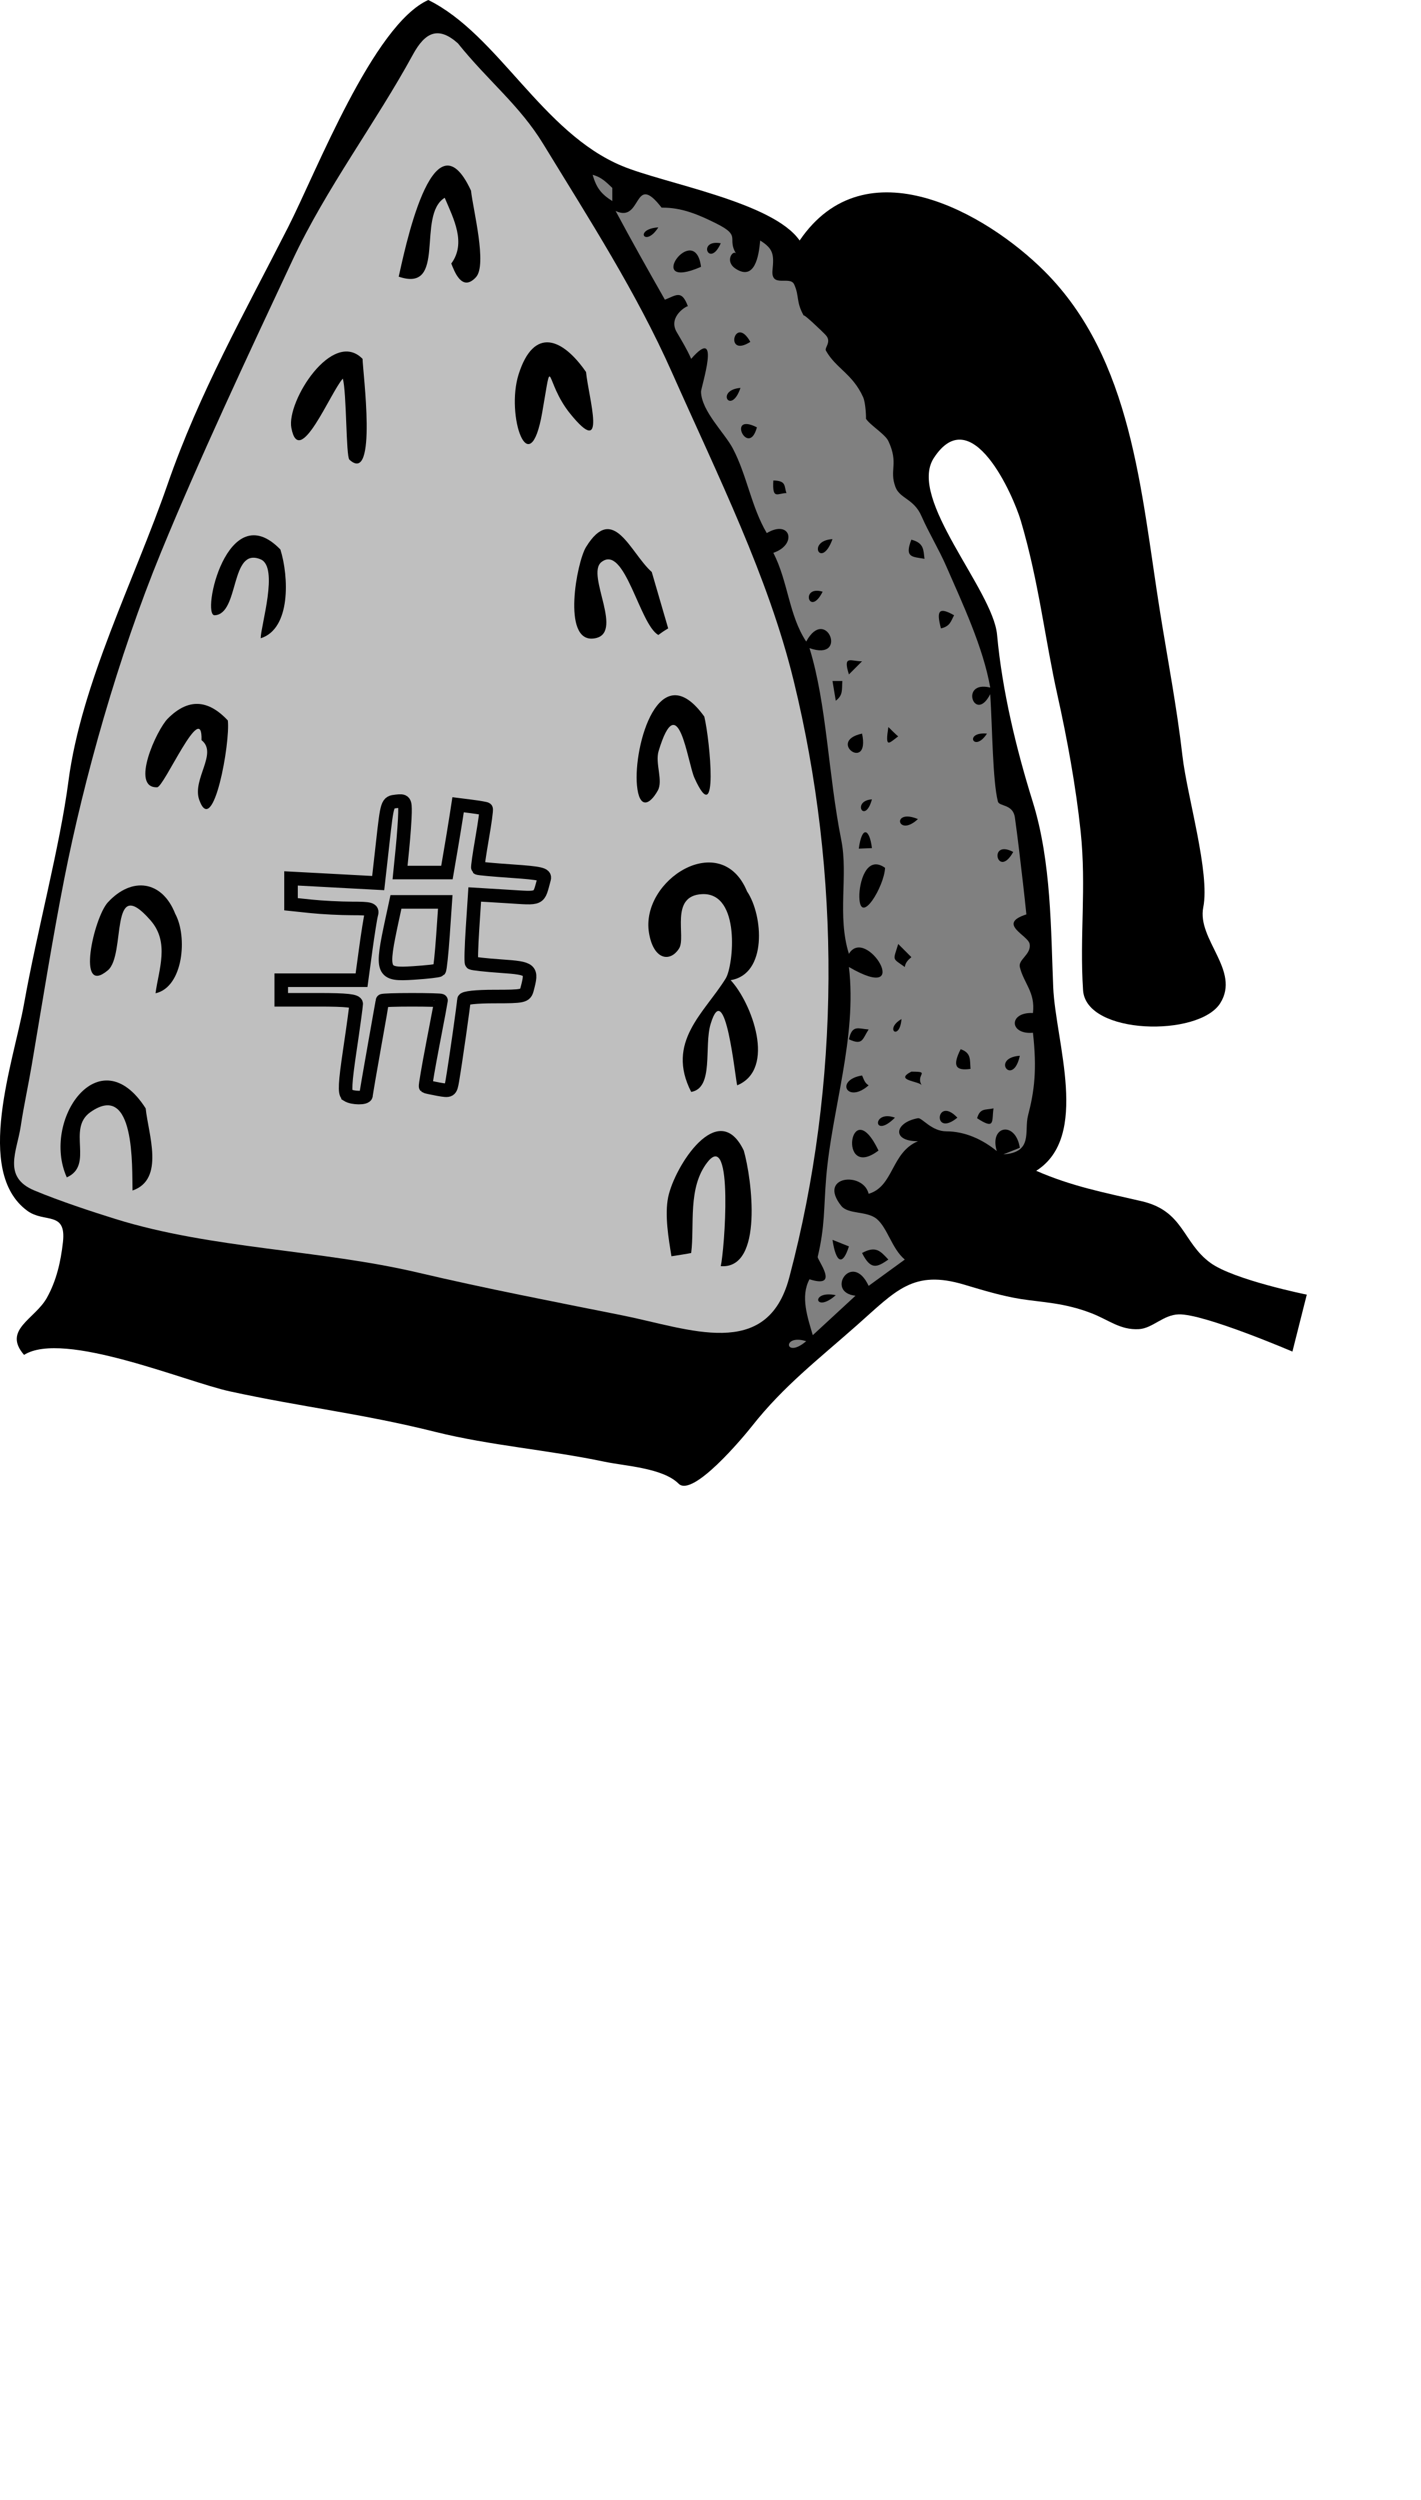 <?xml version="1.0" encoding="UTF-8" standalone="no"?>
<!-- Generator: Adobe Illustrator 12.0.0, SVG Export Plug-In . SVG Version: 6.00 Build 51448)  -->

<svg
   xmlns:dc="http://purl.org/dc/elements/1.1/"
   xmlns:cc="http://creativecommons.org/ns#"
   xmlns:rdf="http://www.w3.org/1999/02/22-rdf-syntax-ns#"
   xmlns:svg="http://www.w3.org/2000/svg"
   xmlns="http://www.w3.org/2000/svg"
   xmlns:sodipodi="http://sodipodi.sourceforge.net/DTD/sodipodi-0.dtd"
   xmlns:inkscape="http://www.inkscape.org/namespaces/inkscape"
   height="383.133"
   id="Layer_1"
   inkscape:version="0.91 r13725"
   sodipodi:docname="irony.svg"
   sodipodi:version="0.32"
   style="overflow:visible;enable-background:new 0 0 217.819 383.133;"
   version="1.0"
   viewBox="0 0 217.819 383.133"
   width="217.819"
   xml:space="preserve"
   inkscape:export-filename="/var/lib/layman/dotnet/dev-dotnet/irony-framework/files/irony.png"
   inkscape:export-xdpi="50.770531"
   inkscape:export-ydpi="50.770531"><defs
     id="defs272" /><sodipodi:namedview
     bordercolor="#666666"
     borderopacity="1.0"
     id="base"
     inkscape:current-layer="Layer_1"
     inkscape:cx="123.90949"
     inkscape:cy="269.92477"
     inkscape:pageopacity="0.0"
     inkscape:pageshadow="2"
     inkscape:window-height="1123"
     inkscape:window-width="1920"
     inkscape:window-x="0"
     inkscape:window-y="25"
     inkscape:zoom="2"
     pagecolor="#ffffff"
     showgrid="false"
     inkscape:window-maximized="1" /><path
     d="m 65.649,0 c 10.74,5.291 17.417,20.327 29.721,25.439 6.541,2.718 23.1,5.501 27.201,11.418 10.078,-14.817 28.613,-4.199 37.529,4.702 13.475,13.453 14.766,33.698 17.707,52.14 1.176,7.361 2.59,14.679 3.449,22.161 0.707,6.15 4.246,17.909 3.189,23.172 -0.992,4.944 5.734,9.697 2.604,14.693 -3.268,5.213 -20.576,4.896 -21.029,-1.974 -0.559,-8.446 0.539,-15.677 -0.379,-24.389 -0.719,-6.83 -2.086,-14.271 -3.527,-20.737 -1.963,-8.802 -2.865,-17.434 -5.625,-26.782 -1.176,-3.987 -7.584,-18.525 -13.35,-9.655 -4.053,6.237 9.068,20.177 9.697,27.075 0.789,8.642 2.959,17.551 5.457,25.565 2.896,9.282 2.781,19.839 3.15,28.461 0.359,8.389 5.664,22.87 -2.604,28.126 5.455,2.382 10.357,3.319 16.162,4.659 6.48,1.496 6.24,6.308 10.535,9.444 3.576,2.611 14.775,4.873 14.775,4.873 l -2.202,8.725 c 0,0 -13.588,-5.828 -17.441,-5.703 -2.396,0.078 -4.004,2.164 -6.129,2.268 -2.85,0.139 -4.58,-1.412 -7.221,-2.436 -4.205,-1.631 -7.572,-1.666 -10.83,-2.182 -2.871,-0.457 -5.73,-1.318 -8.666,-2.197 -7.848,-2.355 -10.457,0.895 -16.436,6.184 -6.004,5.313 -11.264,9.336 -16.121,15.492 -1.371,1.738 -9.088,10.979 -11.248,8.814 -2.418,-2.416 -8.21,-2.699 -11.335,-3.357 -8.563,-1.805 -17.542,-2.479 -25.942,-4.574 -11.314,-2.828 -20.326,-3.777 -31.526,-6.215 -6.736,-1.467 -25.489,-9.402 -31.526,-5.584 -3.328,-3.842 1.639,-5.451 3.485,-8.73 1.485,-2.641 2.145,-5.578 2.476,-8.564 0.536,-4.814 -2.842,-2.872 -5.457,-4.786 C -4.046,179.516 2.121,162.61 3.688,153.811 5.66,142.738 9.182,129.725 10.489,119.724 12.453,104.687 20.575,88.953 25.685,74.22 30.571,60.134 37.445,48.029 44.182,34.779 48.5,26.289 57.227,3.782 65.649,0"
     id="path5"
     inkscape:connector-curvature="0"
     sodipodi:nodetypes="cccccccccccccccsccscccccccccccccccccscccc" /><path
     inkscape:connector-curvature="0"
     style="fill:#bfbfbf"
     id="path7"
     d="m 70.184,6.632 c 4.686,5.836 9.441,9.461 13.098,15.449 7.012,11.481 14.248,22.674 19.728,35.009 7.08,15.931 14.742,31.26 18.639,47.183 7.252,29.629 7.23,61.74 -0.672,91.513 -3.398,12.805 -15.33,7.834 -25.574,5.783 -10.413,-2.084 -20.929,-4.107 -31.264,-6.539 -15.083,-3.549 -31.643,-3.637 -46.428,-8.227 -3.667,-1.139 -8.586,-2.766 -12.425,-4.366 -4.975,-2.073 -2.674,-6.002 -2.099,-9.907 0.43,-2.916 1.157,-6.233 1.679,-9.319 1.551,-9.156 3.146,-19.16 4.953,-28.377 3.049,-15.54 8.29,-34.198 14.861,-50.207 C 30.5,70.445 37.901,54.662 44.871,39.795 50.014,28.826 57.567,18.865 63.3,8.353 65.195,4.878 67.22,3.996 70.184,6.632" /><path
     inkscape:connector-curvature="0"
     id="path9"
     d="m 72.199,29.217 c 0.317,2.929 2.506,11.372 0.755,13.265 -2.16,2.337 -3.321,-0.957 -3.778,-2.099 2.318,-3.14 0.365,-6.856 -1.008,-10.075 -4.385,2.686 0.411,14.608 -7.052,12.089 0.768,-3.252 5.186,-25.907 11.083,-13.18" /><path
     inkscape:connector-curvature="0"
     style="fill:#808080"
     id="path11"
     d="m 93.859,28.797 c 0,0.671 0,1.343 0,2.015 -1.742,-1.097 -2.443,-2.053 -3.021,-4.029 1.334,0.361 2.046,1.088 3.021,2.014" /><path
     inkscape:connector-curvature="0"
     style="fill:#808080"
     id="path13"
     d="m 101.414,31.82 c 3.068,-0.052 5.705,1.088 8.396,2.434 3.912,1.957 1.555,2.21 3.023,4.618 -0.42,-0.688 -1.875,1.18 0,2.351 2.832,1.768 3.479,-1.882 3.693,-4.366 2.021,1.265 2.127,2.13 1.889,4.534 -0.277,2.803 2.684,0.806 3.316,2.183 0.842,1.831 0.234,2.632 1.512,4.869 -0.426,-0.744 2.949,2.473 3.359,2.938 0.904,1.024 -0.254,1.901 0,2.351 1.539,2.74 4.084,3.535 5.707,7.136 0.4,0.887 0.479,3.373 0.42,3.274 0.564,0.956 2.941,2.375 3.443,3.442 1.629,3.456 0.096,4.434 1.092,7.053 0.682,1.794 2.813,1.766 3.986,4.449 1.143,2.607 2.639,5.031 3.779,7.64 2.496,5.715 5.688,12.488 6.76,18.638 -4.807,-1.172 -2.369,5.634 0,1.008 0.34,5.395 0.359,13.186 1.174,16.455 0.193,0.773 2.311,0.362 2.604,2.434 0.244,1.732 0.465,3.469 0.67,5.207 0.387,3.259 0.768,6.463 1.092,9.655 -4.576,1.46 0.268,3.177 0.504,4.533 0.275,1.581 -1.781,2.388 -1.51,3.526 0.6,2.504 2.4,3.862 2.014,7.053 -3.775,-0.175 -3.645,3.354 0,3.022 0.625,5.622 0.238,8.872 -0.754,12.677 -0.625,2.391 0.842,5.664 -3.779,5.961 0.84,-0.336 1.68,-0.672 2.52,-1.008 -0.645,-4.168 -4.727,-3.408 -3.527,0.505 -2.191,-1.781 -4.873,-3.023 -7.725,-3.023 -2.297,0 -3.742,-2.125 -4.365,-2.014 -3.547,0.634 -4.119,3.543 0,3.526 -4.145,1.753 -3.68,6.905 -7.557,8.06 -0.813,-3.462 -7.877,-2.775 -4.197,1.847 1.064,1.339 3.943,0.734 5.457,2.016 1.643,1.391 2.32,4.579 4.283,6.211 -1.848,1.344 -3.695,2.688 -5.543,4.031 -2.545,-5.455 -6.711,1.023 -2.014,1.51 -2.182,2.016 -4.365,4.031 -6.549,6.045 -0.777,-2.664 -1.934,-5.928 -0.504,-8.563 4.775,1.516 1.152,-2.986 1.26,-3.441 1.131,-4.777 0.906,-7.387 1.301,-12.175 0.854,-10.354 4.76,-21.472 3.482,-32.239 10.143,5.886 2.646,-6.433 0,-2.014 -1.838,-5.876 -0.078,-11.983 -1.174,-17.463 -1.998,-9.992 -2.217,-20.824 -4.869,-29.385 6.055,2.12 2.563,-6.641 -0.504,-1.007 -2.67,-4.044 -2.762,-9.171 -5.037,-13.601 3.717,-1.245 2.65,-5.183 -1.008,-3.022 -2.391,-4.065 -3.021,-8.82 -5.205,-12.971 -1.254,-2.381 -4.809,-5.731 -4.871,-8.69 -0.014,-0.67 3.184,-10.43 -1.51,-5.037 -0.648,-1.477 -1.406,-2.709 -2.225,-4.114 -1.398,-2.396 1.666,-4.089 1.721,-3.945 -0.961,-2.585 -1.775,-1.686 -3.525,-1.008 -2.563,-4.508 -5.113,-9.028 -7.556,-13.601 4.104,1.949 2.678,-6.165 7.051,-0.505" /><path
     inkscape:connector-curvature="0"
     id="path15"
     d="m 100.912,34.842 c -2.028,3.19 -3.8,0.259 0,0" /><path
     inkscape:connector-curvature="0"
     id="path17"
     d="m 110.482,37.277 c -1.736,3.919 -3.691,-0.646 0,0" /><path
     inkscape:connector-curvature="0"
     id="path19"
     d="m 107.458,40.887 c -9.031,3.937 -0.947,-7.248 0,0" /><path
     inkscape:connector-curvature="0"
     id="path21"
     d="m 115.015,52.389 c -4.058,2.591 -2.408,-4.313 0,0" /><path
     inkscape:connector-curvature="0"
     id="path23"
     d="m 89.83,57.006 c 0.417,4.109 3.318,13.493 -2.435,6.38 -3.985,-4.927 -2.604,-9.791 -4.283,-0.167 -1.935,11.086 -5.634,0.491 -3.609,-5.877 2.345,-7.371 6.759,-5.491 10.327,-0.336" /><path
     inkscape:connector-curvature="0"
     id="path25"
     d="m 55.575,54.991 c 0.02,1.881 2.334,19.448 -2.015,15.449 -0.534,-0.491 -0.419,-10.233 -1.007,-12.426 -1.903,2.101 -6.68,13.989 -7.892,7.557 -0.767,-4.073 6.323,-15.265 10.914,-10.58" /><path
     inkscape:connector-curvature="0"
     id="path27"
     d="m 113.505,59.441 c -1.459,4.288 -3.906,0.337 0,0" /><path
     inkscape:connector-curvature="0"
     id="path29"
     d="m 116.023,65.486 c -1.287,4.781 -4.76,-2.411 0,0" /><path
     inkscape:connector-curvature="0"
     id="path31"
     d="m 120.556,75.561 c -1.352,-0.005 -2.203,1.11 -2.014,-1.931 2.067,0.031 1.618,0.912 2.014,1.931" /><path
     inkscape:connector-curvature="0"
     id="path33"
     d="m 99.904,87.651 c 0.84,2.882 1.68,5.765 2.52,8.647 -0.701,0.41 -0.992,0.622 -1.512,1.008 -2.902,-1.647 -5.148,-14.004 -8.731,-11.167 -2.45,1.941 3.761,11.214 -1.259,11.712 -4.8,0.476 -2.512,-11.716 -1.092,-14.021 4.21,-6.836 6.781,0.893 10.074,3.821" /><path
     inkscape:connector-curvature="0"
     id="path35"
     d="m 42.982,84.208 c 1.304,4.175 1.613,12.149 -3.022,13.601 0.004,-1.88 2.812,-10.905 0,-12.091 -4.73,-1.995 -3.219,8.375 -7.052,8.565 -2.116,0.105 1.93,-18.481 10.074,-10.075" /><path
     inkscape:connector-curvature="0"
     id="path37"
     d="m 127.609,82.613 c -1.711,4.734 -4.041,0.251 0,0" /><path
     inkscape:connector-curvature="0"
     id="path39"
     d="m 141.714,85.636 c -1.939,-0.345 -3.076,-0.177 -2.016,-2.939 1.952,0.525 1.831,1.535 2.016,2.939" /><path
     inkscape:connector-curvature="0"
     id="path41"
     d="m 126.099,90.672 c -2.039,4.035 -3.514,-1.049 0,0" /><path
     inkscape:connector-curvature="0"
     id="path43"
     d="m 146.248,94.284 c -0.492,0.878 -0.564,1.671 -2.014,2.014 -0.723,-2.721 -0.332,-3.344 2.014,-2.014" /><path
     inkscape:connector-curvature="0"
     id="path45"
     d="m 132.142,101.335 c -0.672,0.671 -1.342,1.344 -2.016,2.015 -0.964,-3.073 0.325,-1.978 2.016,-2.015" /><path
     inkscape:connector-curvature="0"
     id="path47"
     d="m 129.121,104.358 c -0.1,1.351 0.141,2.142 -1.008,3.022 -0.168,-1.007 -0.336,-2.015 -0.504,-3.022 0.504,0 1.01,0 1.512,0" /><path
     inkscape:connector-curvature="0"
     id="path49"
     d="m 107.962,109.814 c 0.873,3.68 2.211,17.653 -1.51,9.403 -1.086,-2.408 -2.465,-14.191 -5.5,-4.113 -0.563,1.87 0.732,4.511 -0.125,6.044 -1.262,2.254 -2.839,2.876 -3.19,-0.798 -0.573,-5.994 3.392,-20.195 10.325,-10.536" /><path
     inkscape:connector-curvature="0"
     id="path51"
     d="m 34.922,110.402 c 0.404,3.37 -2.236,18.071 -4.366,12.215 -1.167,-3.208 2.903,-7.186 0.335,-9.193 0.184,-6.477 -5.735,7.185 -6.8,7.22 -4.159,0.14 -0.091,-8.807 1.637,-10.536 3.078,-3.08 6.112,-2.992 9.194,0.294" /><path
     inkscape:connector-curvature="0"
     id="path53"
     d="m 137.683,112.838 c -1.459,1.088 -2.027,1.912 -1.51,-1.427 0.19,0.203 1.44,1.422 1.51,1.427" /><path
     inkscape:connector-curvature="0"
     id="path55"
     d="m 151.287,112.417 c -1.981,3.051 -3.604,-0.32 0,0" /><path
     inkscape:connector-curvature="0"
     id="path57"
     d="m 132.142,112.417 c 1.266,6.006 -5.51,1.192 0,0" /><path
     inkscape:connector-curvature="0"
     id="path59"
     d="m 133.656,122.493 c -1.1,3.962 -3.174,0.221 0,0" /><path
     inkscape:connector-curvature="0"
     id="path61"
     d="m 140.707,125.514 c -3.155,2.933 -4.133,-1.707 0,0" /><path
     inkscape:connector-curvature="0"
     id="path63"
     d="m 133.656,129.964 c -0.672,0.028 -1.344,0.057 -2.016,0.084 0.477,-3.578 1.649,-3.087 2.016,-0.084" /><path
     inkscape:connector-curvature="0"
     id="path65"
     d="m 155.314,130.552 c -2.408,4.303 -3.938,-2.054 0,0" /><path
     inkscape:connector-curvature="0"
     id="path67"
     d="m 114.511,136.597 c 2.486,3.671 3.119,12.7 -2.518,13.601 3.225,3.45 7.047,13.611 1.006,16.12 -0.309,-1.146 -1.828,-16.853 -4.07,-9.403 -1.045,3.466 0.541,9.816 -2.98,10.41 -3.928,-7.673 2.018,-12.094 5.289,-17.379 1.219,-1.968 2.332,-13.202 -3.609,-12.929 -5.045,0.231 -2.422,6.549 -3.527,8.312 -1.365,2.181 -3.922,1.798 -4.617,-2.352 -1.364,-8.144 11.052,-15.998 15.026,-6.38" /><path
     inkscape:connector-curvature="0"
     id="path69"
     d="m 135.669,132.987 c -0.133,2.912 -3.855,9.031 -3.945,4.449 -0.043,-2.095 1.041,-6.508 3.945,-4.449" /><path
     inkscape:connector-curvature="0"
     id="path71"
     d="m 26.862,140.039 c 1.913,3.494 1.24,11.221 -3.022,12.174 0.488,-3.661 2.193,-7.782 -0.756,-11.167 -6.41,-7.355 -3.723,5.263 -6.549,7.641 -4.9,4.124 -2.161,-8.064 0,-10.411 3.67,-3.985 8.325,-3.361 10.327,1.763" /><path
     inkscape:connector-curvature="0"
     id="path73"
     d="m 139.699,146.672 c -0.52,0.452 -0.908,0.823 -1.006,1.511 -2.023,-1.436 -1.781,-0.92 -1.01,-3.526 0.674,0.671 1.344,1.343 2.016,2.015" /><path
     inkscape:connector-curvature="0"
     id="path75"
     d="m 138.187,156.158 c -0.271,3.44 -2.709,1.575 0,0" /><path
     inkscape:connector-curvature="0"
     id="path77"
     d="m 133.15,157.754 c -0.965,1.454 -0.855,2.504 -3.023,1.511 0.511,-2.302 1.445,-1.613 3.023,-1.511" /><path
     inkscape:connector-curvature="0"
     id="path79"
     d="m 148.767,163.799 c -2.225,0.309 -2.846,-0.384 -1.512,-3.022 1.618,0.586 1.401,1.53 1.512,3.022" /><path
     inkscape:connector-curvature="0"
     id="path81"
     d="m 156.324,161.784 c -1.045,4.861 -4.516,0.335 0,0" /><path
     inkscape:connector-curvature="0"
     id="path83"
     d="m 139.699,164.219 c 3.078,-0.005 0.564,0.398 1.596,2.099 -0.413,-0.681 -4.292,-0.72 -1.596,-2.099" /><path
     inkscape:connector-curvature="0"
     id="path85"
     d="m 132.142,164.806 c 0.289,0.586 0.352,1.105 1.008,1.512 -3.303,2.902 -5.201,-0.831 -1.008,-1.512" /><path
     inkscape:connector-curvature="0"
     id="path87"
     d="m 22.329,169.844 c 0.399,3.927 2.982,10.878 -2.015,12.593 -0.087,-3.431 0.455,-16.885 -6.464,-12.005 -3.656,2.578 0.626,8.095 -3.61,9.991 -3.938,-8.743 5.01,-21.63 12.089,-10.579" /><path
     inkscape:connector-curvature="0"
     id="path89"
     d="m 146.751,171.271 c -3.884,3.185 -3.308,-3.5 0,0" /><path
     inkscape:connector-curvature="0"
     id="path91"
     d="m 152.292,169.844 c -0.297,1.939 0.322,3.379 -2.518,1.512 0.477,-1.588 1.216,-1.222 2.518,-1.512" /><path
     inkscape:connector-curvature="0"
     id="path93"
     d="m 137.181,171.271 c -3.416,3.412 -3.521,-1.281 0,0" /><path
     inkscape:connector-curvature="0"
     id="path95"
     d="m 134.662,176.309 c -6.35,4.809 -4.362,-9.117 0,0" /><path
     inkscape:connector-curvature="0"
     id="path97"
     d="m 114.009,176.309 c 1.211,4.178 3.096,18.212 -3.527,17.716 0.547,-2.262 2.006,-21.131 -2.057,-15.911 -3.037,3.903 -1.934,9.599 -2.477,13.895 -0.184,0.053 -2.438,0.424 -3.023,0.502 -0.445,-2.707 -1.063,-6.343 -0.502,-9.066 0.957,-4.658 7.674,-15.295 11.586,-7.136" /><path
     inkscape:connector-curvature="0"
     id="path99"
     d="m 130.126,190.999 c -0.961,3.039 -1.98,2.555 -2.518,-1.006 0.841,0.336 1.681,0.672 2.518,1.006" /><path
     inkscape:connector-curvature="0"
     id="path101"
     d="m 136.173,193.015 c -1.742,1.211 -2.709,1.645 -4.031,-1.006 2.147,-1.164 2.824,-0.268 4.031,1.006" /><path
     inkscape:connector-curvature="0"
     id="path107"
     d="m 128.113,198.474 c -3.256,2.892 -3.928,-0.823 0,0" /><path
     inkscape:connector-curvature="0"
     style="fill:#808080"
     id="path115"
     d="m 123.58,205.524 c -3.311,2.827 -3.743,-1.187 0,0" /><path
     style="opacity:0.99;fill:none;fill-opacity:1;stroke:#000000;stroke-width:2.078;stroke-miterlimit:10;stroke-dasharray:none;stroke-opacity:1"
     d="m 53.26,167.812 c -0.46,-0.292 -0.375,-1.891 0.364,-6.867 0.53,-3.567 0.968,-6.767 0.975,-7.111 0.009,-0.464 -1.466,-0.625 -5.739,-0.625 l -5.75,0 0,-1.5 0,-1.5 6.154,0 6.154,0 0.629,-4.625 c 0.346,-2.544 0.742,-5.019 0.879,-5.5 0.22,-0.768 -0.141,-0.875 -2.96,-0.875 -1.766,0 -4.593,-0.145 -6.284,-0.321 l -3.073,-0.321 0,-1.98 0,-1.98 6.682,0.358 6.682,0.358 0.693,-6.182 c 0.693,-6.177 0.694,-6.182 2.068,-6.34 1.292,-0.149 1.373,-0.043 1.344,1.75 -0.017,1.05 -0.194,3.539 -0.394,5.533 l -0.363,3.625 3.593,0 3.593,0 0.535,-3.125 c 0.294,-1.719 0.68,-4.057 0.856,-5.195 l 0.322,-2.07 2.07,0.264 c 1.138,0.145 2.138,0.32 2.222,0.388 0.083,0.069 -0.194,2.104 -0.616,4.523 -0.422,2.419 -0.711,4.456 -0.641,4.526 0.07,0.07 2.433,0.286 5.252,0.48 4.364,0.301 5.092,0.472 4.904,1.156 -0.905,3.285 -0.378,3.037 -5.747,2.71 l -4.894,-0.298 -0.337,5.147 c -0.185,2.831 -0.25,5.234 -0.143,5.341 0.107,0.107 2.135,0.331 4.507,0.498 4.662,0.329 4.819,0.468 3.998,3.531 -0.285,1.065 -0.55,1.125 -4.993,1.125 -2.815,0 -4.692,0.201 -4.692,0.503 0,0.545 -1.309,9.708 -1.77,12.389 -0.273,1.589 -0.343,1.632 -2.131,1.309 -1.017,-0.184 -1.904,-0.378 -1.971,-0.431 -0.067,-0.053 0.438,-3.005 1.122,-6.559 0.684,-3.554 1.245,-6.518 1.247,-6.587 0.002,-0.069 -2.022,-0.125 -4.497,-0.125 -2.475,0 -4.5,0.068 -4.5,0.151 0,0.083 -0.562,3.289 -1.248,7.125 -0.686,3.836 -1.249,7.143 -1.25,7.349 -0.003,0.487 -2.076,0.472 -2.852,-0.021 z m 14.078,-19.165 c 0.116,-0.116 0.369,-2.512 0.563,-5.325 l 0.352,-5.114 -3.78,0 -3.78,0 -0.566,2.625 c -1.77,8.217 -1.628,8.578 3.251,8.265 2.062,-0.132 3.844,-0.335 3.96,-0.451 z"
     id="path4600"
     inkscape:connector-curvature="0" /></svg>